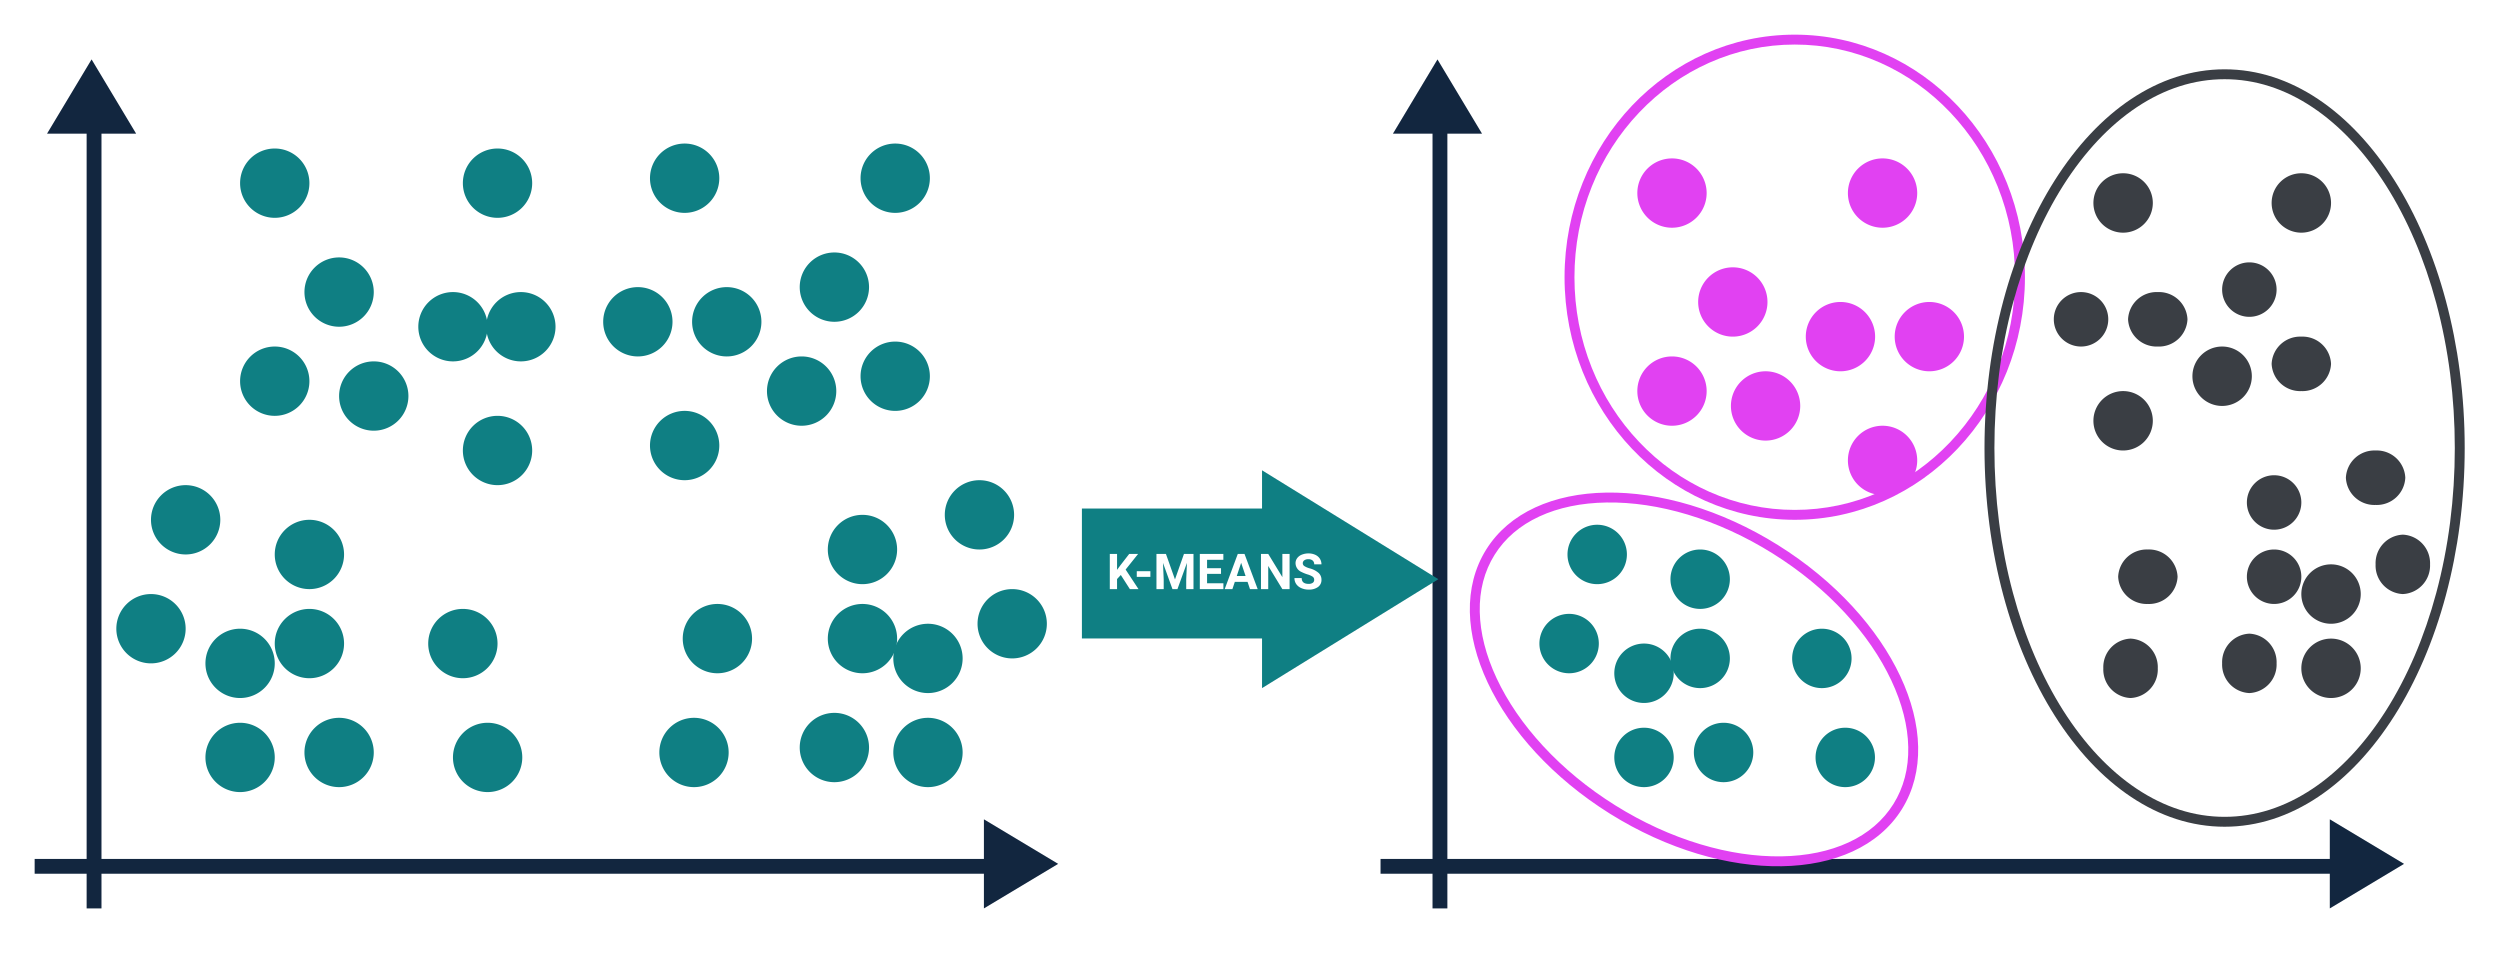 <svg xmlns="http://www.w3.org/2000/svg" width="505" height="198" viewBox="0 0 505 198">
  <g id="Grupo_1071476" data-name="Grupo 1071476" transform="translate(-705 -1552)">
    <path id="Trazado_818002" data-name="Trazado 818002" d="M0,0H505V198H0Z" transform="translate(705 1552)" fill="#fff"/>
    <g id="Grupo_1070420" data-name="Grupo 1070420" transform="translate(714.5 1564)">
      <line id="Línea_3726" data-name="Línea 3726" y2="165" transform="translate(9.5 6.5)" fill="none" stroke="#12263f" stroke-width="3"/>
      <path id="Polígono_1" data-name="Polígono 1" d="M9,0l9,15H0Z" fill="#12263f"/>
    </g>
    <g id="Grupo_1070421" data-name="Grupo 1070421" transform="translate(918.75 1717.5) rotate(90)">
      <line id="Línea_3726-2" data-name="Línea 3726" y2="200.25" transform="translate(9.5 6.5)" fill="none" stroke="#12263f" stroke-width="3"/>
      <path id="Polígono_1-2" data-name="Polígono 1" d="M9,0l9,15H0Z" fill="#12263f"/>
    </g>
    <g id="Grupo_1070420-2" data-name="Grupo 1070420" transform="translate(986.37 1564)">
      <line id="Línea_3726-3" data-name="Línea 3726" y2="165" transform="translate(9.5 6.5)" fill="none" stroke="#12263f" stroke-width="3"/>
      <path id="Polígono_1-3" data-name="Polígono 1" d="M9,0l9,15H0Z" fill="#12263f"/>
    </g>
    <g id="Grupo_1070421-2" data-name="Grupo 1070421" transform="translate(1190.62 1717.5) rotate(90)">
      <line id="Línea_3726-4" data-name="Línea 3726" y2="200.25" transform="translate(9.5 6.5)" fill="none" stroke="#12263f" stroke-width="3"/>
      <path id="Polígono_1-4" data-name="Polígono 1" d="M9,0l9,15H0Z" fill="#12263f"/>
    </g>
    <path id="Trazado_818003" data-name="Trazado 818003" d="M7,0A7,7,0,1,1,0,7,7,7,0,0,1,7,0Z" transform="translate(746.5 1698)" fill="#0f7f83"/>
    <path id="Trazado_818004" data-name="Trazado 818004" d="M6,0A6,6,0,1,1,0,6,6,6,0,0,1,6,0Z" transform="translate(1031.089 1699)" fill="#0f7f83"/>
    <path id="Trazado_818005" data-name="Trazado 818005" d="M7,0A7,7,0,1,1,0,7,7,7,0,0,1,7,0Z" transform="translate(885.45 1697)" fill="#0f7f83"/>
    <path id="Trazado_818006" data-name="Trazado 818006" d="M6,0A6,6,0,1,1,0,6,6,6,0,0,1,6,0Z" transform="translate(1169.87 1681)" fill="#3a3e44"/>
    <path id="Trazado_818007" data-name="Trazado 818007" d="M7,0A7,7,0,1,1,0,7,7,7,0,0,1,7,0Z" transform="translate(746.5 1679)" fill="#0f7f83"/>
    <path id="Trazado_818008" data-name="Trazado 818008" d="M6,0A6,6,0,1,1,0,6,6,6,0,0,1,6,0Z" transform="translate(1031.089 1682)" fill="#0f7f83"/>
    <path id="Trazado_818009" data-name="Trazado 818009" d="M7,0A7,7,0,1,1,0,7,7,7,0,0,1,7,0Z" transform="translate(885.45 1678)" fill="#0f7f83"/>
    <path id="Trazado_818010" data-name="Trazado 818010" d="M6,0A6,6,0,1,1,0,6,6,6,0,0,1,6,0Z" transform="translate(1169.87 1666)" fill="#3a3e44"/>
    <path id="Trazado_818011" data-name="Trazado 818011" d="M7,0A7,7,0,1,1,0,7,7,7,0,0,1,7,0Z" transform="translate(728.5 1672)" fill="#0f7f83"/>
    <path id="Trazado_818012" data-name="Trazado 818012" d="M6,0A6,6,0,1,1,0,6,6,6,0,0,1,6,0Z" transform="translate(1015.962 1676)" fill="#0f7f83"/>
    <path id="Trazado_818013" data-name="Trazado 818013" d="M7,0A7,7,0,1,1,0,7,7,7,0,0,1,7,0Z" transform="translate(902.464 1671)" fill="#0f7f83"/>
    <path id="Trazado_818014" data-name="Trazado 818014" d="M5.5,0A5.766,5.766,0,0,1,11,6a5.766,5.766,0,0,1-5.5,6A5.766,5.766,0,0,1,0,6,5.766,5.766,0,0,1,5.5,0Z" transform="translate(1184.87 1660)" fill="#3a3e44"/>
    <path id="Trazado_818015" data-name="Trazado 818015" d="M7,0A7,7,0,1,1,0,7,7,7,0,0,1,7,0Z" transform="translate(735.5 1650)" fill="#0f7f83"/>
    <path id="Trazado_818016" data-name="Trazado 818016" d="M6,0A6,6,0,1,1,0,6,6,6,0,0,1,6,0Z" transform="translate(1021.634 1658)" fill="#0f7f83"/>
    <path id="Trazado_818017" data-name="Trazado 818017" d="M7,0A7,7,0,1,1,0,7,7,7,0,0,1,7,0Z" transform="translate(895.848 1649)" fill="#0f7f83"/>
    <path id="Trazado_818018" data-name="Trazado 818018" d="M6,0a5.766,5.766,0,0,1,6,5.5A5.766,5.766,0,0,1,6,11,5.766,5.766,0,0,1,0,5.5,5.766,5.766,0,0,1,6,0Z" transform="translate(1178.87 1643)" fill="#3a3e44"/>
    <path id="Trazado_818019" data-name="Trazado 818019" d="M7,0A7,7,0,1,1,0,7,7,7,0,0,1,7,0Z" transform="translate(753.5 1622)" fill="#0f7f83"/>
    <path id="Trazado_818020" data-name="Trazado 818020" d="M7,0A7,7,0,1,1,0,7,7,7,0,0,1,7,0Z" transform="translate(1035.742 1624)" fill="#e141f2"/>
    <path id="Trazado_818021" data-name="Trazado 818021" d="M7,0A7,7,0,1,1,0,7,7,7,0,0,1,7,0Z" transform="translate(878.833 1621)" fill="#0f7f83"/>
    <path id="Trazado_818022" data-name="Trazado 818022" d="M6,0a5.766,5.766,0,0,1,6,5.5A5.766,5.766,0,0,1,6,11,5.766,5.766,0,0,1,0,5.5,5.766,5.766,0,0,1,6,0Z" transform="translate(1163.87 1620)" fill="#3a3e44"/>
    <path id="Trazado_818023" data-name="Trazado 818023" d="M7,0A7,7,0,1,1,0,7,7,7,0,0,1,7,0Z" transform="translate(753.5 1582)" fill="#0f7f83"/>
    <path id="Trazado_818024" data-name="Trazado 818024" d="M7,0A7,7,0,1,1,0,7,7,7,0,0,1,7,0Z" transform="translate(1035.742 1584)" fill="#e141f2"/>
    <path id="Trazado_818025" data-name="Trazado 818025" d="M7,0A7,7,0,1,1,0,7,7,7,0,0,1,7,0Z" transform="translate(878.833 1581)" fill="#0f7f83"/>
    <path id="Trazado_818026" data-name="Trazado 818026" d="M6,0A6,6,0,1,1,0,6,6,6,0,0,1,6,0Z" transform="translate(1163.87 1587)" fill="#3a3e44"/>
    <path id="Trazado_818027" data-name="Trazado 818027" d="M7,0A7,7,0,1,1,0,7,7,7,0,0,1,7,0Z" transform="translate(766.5 1604)" fill="#0f7f83"/>
    <path id="Trazado_818028" data-name="Trazado 818028" d="M7,0A7,7,0,1,1,0,7,7,7,0,0,1,7,0Z" transform="translate(1048.03 1606)" fill="#e141f2"/>
    <path id="Trazado_818029" data-name="Trazado 818029" d="M7,0A7,7,0,1,1,0,7,7,7,0,0,1,7,0Z" transform="translate(866.545 1603)" fill="#0f7f83"/>
    <path id="Trazado_818030" data-name="Trazado 818030" d="M5.5,0A5.5,5.5,0,1,1,0,5.5,5.5,5.5,0,0,1,5.5,0Z" transform="translate(1153.87 1605)" fill="#3a3e44"/>
    <path id="Trazado_818031" data-name="Trazado 818031" d="M7,0A7,7,0,1,1,0,7,7,7,0,0,1,7,0Z" transform="translate(798.5 1582)" fill="#0f7f83"/>
    <path id="Trazado_818032" data-name="Trazado 818032" d="M7,0A7,7,0,1,1,0,7,7,7,0,0,1,7,0Z" transform="translate(1078.277 1584)" fill="#e141f2"/>
    <path id="Trazado_818033" data-name="Trazado 818033" d="M7,0A7,7,0,1,1,0,7,7,7,0,0,1,7,0Z" transform="translate(836.298 1581)" fill="#0f7f83"/>
    <path id="Trazado_818034" data-name="Trazado 818034" d="M6,0A6,6,0,1,1,0,6,6,6,0,0,1,6,0Z" transform="translate(1127.87 1587)" fill="#3a3e44"/>
    <path id="Trazado_818035" data-name="Trazado 818035" d="M7,0A7,7,0,1,1,0,7,7,7,0,0,1,7,0Z" transform="translate(789.5 1611)" fill="#0f7f83"/>
    <path id="Trazado_818036" data-name="Trazado 818036" d="M7,0A7,7,0,1,1,0,7,7,7,0,0,1,7,0Z" transform="translate(1069.771 1613)" fill="#e141f2"/>
    <path id="Trazado_818037" data-name="Trazado 818037" d="M7,0A7,7,0,1,1,0,7,7,7,0,0,1,7,0Z" transform="translate(844.805 1610)" fill="#0f7f83"/>
    <path id="Trazado_818038" data-name="Trazado 818038" d="M6,0a5.766,5.766,0,0,1,6,5.5A5.766,5.766,0,0,1,6,11,5.766,5.766,0,0,1,0,5.5,5.766,5.766,0,0,1,6,0Z" transform="translate(1134.87 1611)" fill="#3a3e44"/>
    <path id="Trazado_818039" data-name="Trazado 818039" d="M7,0A7,7,0,1,1,0,7,7,7,0,0,1,7,0Z" transform="translate(773.5 1625)" fill="#0f7f83"/>
    <path id="Trazado_818040" data-name="Trazado 818040" d="M7,0A7,7,0,1,1,0,7,7,7,0,0,1,7,0Z" transform="translate(1054.646 1627)" fill="#e141f2"/>
    <path id="Trazado_818041" data-name="Trazado 818041" d="M7,0A7,7,0,1,1,0,7,7,7,0,0,1,7,0Z" transform="translate(859.929 1624)" fill="#0f7f83"/>
    <path id="Trazado_818042" data-name="Trazado 818042" d="M6,0A6,6,0,1,1,0,6,6,6,0,0,1,6,0Z" transform="translate(1147.87 1622)" fill="#3a3e44"/>
    <path id="Trazado_818043" data-name="Trazado 818043" d="M7,0A7,7,0,1,1,0,7,7,7,0,0,1,7,0Z" transform="translate(798.5 1636)" fill="#0f7f83"/>
    <path id="Trazado_818044" data-name="Trazado 818044" d="M7,0A7,7,0,1,1,0,7,7,7,0,0,1,7,0Z" transform="translate(1078.277 1638)" fill="#e141f2"/>
    <path id="Trazado_818045" data-name="Trazado 818045" d="M7,0A7,7,0,1,1,0,7,7,7,0,0,1,7,0Z" transform="translate(836.298 1635)" fill="#0f7f83"/>
    <path id="Trazado_818046" data-name="Trazado 818046" d="M6,0A6,6,0,1,1,0,6,6,6,0,0,1,6,0Z" transform="translate(1127.87 1631)" fill="#3a3e44"/>
    <path id="Trazado_818047" data-name="Trazado 818047" d="M7,0A7,7,0,1,1,0,7,7,7,0,0,1,7,0Z" transform="translate(803.215 1611)" fill="#0f7f83"/>
    <path id="Trazado_818048" data-name="Trazado 818048" d="M7,0A7,7,0,1,1,0,7,7,7,0,0,1,7,0Z" transform="translate(1087.729 1613)" fill="#e141f2"/>
    <path id="Trazado_818049" data-name="Trazado 818049" d="M7,0A7,7,0,1,1,0,7,7,7,0,0,1,7,0Z" transform="translate(826.846 1610)" fill="#0f7f83"/>
    <path id="Trazado_818050" data-name="Trazado 818050" d="M5.5,0A5.5,5.5,0,1,1,0,5.5,5.5,5.5,0,0,1,5.5,0Z" transform="translate(1119.87 1611)" fill="#3a3e44"/>
    <path id="Trazado_818051" data-name="Trazado 818051" d="M7,0A7,7,0,1,1,0,7,7,7,0,0,1,7,0Z" transform="translate(760.5 1657)" fill="#0f7f83"/>
    <path id="Trazado_818052" data-name="Trazado 818052" d="M6,0A6,6,0,1,1,0,6,6,6,0,0,1,6,0Z" transform="translate(1042.434 1663)" fill="#0f7f83"/>
    <path id="Trazado_818053" data-name="Trazado 818053" d="M7,0A7,7,0,1,1,0,7,7,7,0,0,1,7,0Z" transform="translate(872.217 1656)" fill="#0f7f83"/>
    <path id="Trazado_818054" data-name="Trazado 818054" d="M5.5,0A5.5,5.5,0,1,1,0,5.5,5.5,5.5,0,0,1,5.5,0Z" transform="translate(1158.87 1648)" fill="#3a3e44"/>
    <path id="Trazado_818055" data-name="Trazado 818055" d="M7,0A7,7,0,1,1,0,7,7,7,0,0,1,7,0Z" transform="translate(760.5 1675)" fill="#0f7f83"/>
    <path id="Trazado_818056" data-name="Trazado 818056" d="M6,0A6,6,0,1,1,0,6,6,6,0,0,1,6,0Z" transform="translate(1042.434 1679)" fill="#0f7f83"/>
    <path id="Trazado_818057" data-name="Trazado 818057" d="M7,0A7,7,0,1,1,0,7,7,7,0,0,1,7,0Z" transform="translate(872.217 1674)" fill="#0f7f83"/>
    <path id="Trazado_818058" data-name="Trazado 818058" d="M5.5,0A5.5,5.5,0,1,1,0,5.5,5.5,5.5,0,0,1,5.5,0Z" transform="translate(1158.87 1663)" fill="#3a3e44"/>
    <path id="Trazado_818059" data-name="Trazado 818059" d="M7,0A7,7,0,1,1,0,7,7,7,0,0,1,7,0Z" transform="translate(791.5 1675)" fill="#0f7f83"/>
    <path id="Trazado_818060" data-name="Trazado 818060" d="M6,0A6,6,0,1,1,0,6,6,6,0,0,1,6,0Z" transform="translate(1067.016 1679)" fill="#0f7f83"/>
    <path id="Trazado_818061" data-name="Trazado 818061" d="M7,0A7,7,0,1,1,0,7,7,7,0,0,1,7,0Z" transform="translate(842.915 1674)" fill="#0f7f83"/>
    <path id="Trazado_818062" data-name="Trazado 818062" d="M6,0a5.766,5.766,0,0,1,6,5.5A5.766,5.766,0,0,1,6,11,5.766,5.766,0,0,1,0,5.5,5.766,5.766,0,0,1,6,0Z" transform="translate(1132.87 1663)" fill="#3a3e44"/>
    <path id="Trazado_818063" data-name="Trazado 818063" d="M7,0A7,7,0,1,1,0,7,7,7,0,0,1,7,0Z" transform="translate(796.5 1698)" fill="#0f7f83"/>
    <path id="Trazado_818064" data-name="Trazado 818064" d="M6,0A6,6,0,1,1,0,6,6,6,0,0,1,6,0Z" transform="translate(1071.743 1699)" fill="#0f7f83"/>
    <path id="Trazado_818065" data-name="Trazado 818065" d="M7,0A7,7,0,1,1,0,7,7,7,0,0,1,7,0Z" transform="translate(838.188 1697)" fill="#0f7f83"/>
    <path id="Trazado_818066" data-name="Trazado 818066" d="M5.5,0A5.766,5.766,0,0,1,11,6a5.766,5.766,0,0,1-5.5,6A5.766,5.766,0,0,1,0,6,5.766,5.766,0,0,1,5.5,0Z" transform="translate(1129.87 1681)" fill="#3a3e44"/>
    <path id="Trazado_818067" data-name="Trazado 818067" d="M7,0A7,7,0,1,1,0,7,7,7,0,0,1,7,0Z" transform="translate(766.5 1697)" fill="#0f7f83"/>
    <path id="Trazado_818068" data-name="Trazado 818068" d="M6,0A6,6,0,1,1,0,6,6,6,0,0,1,6,0Z" transform="translate(1047.162 1698)" fill="#0f7f83"/>
    <path id="Trazado_818069" data-name="Trazado 818069" d="M7,0A7,7,0,1,1,0,7,7,7,0,0,1,7,0Z" transform="translate(866.545 1696)" fill="#0f7f83"/>
    <path id="Trazado_818070" data-name="Trazado 818070" d="M5.5,0A5.766,5.766,0,0,1,11,6a5.766,5.766,0,0,1-5.5,6A5.766,5.766,0,0,1,0,6,5.766,5.766,0,0,1,5.5,0Z" transform="translate(1153.87 1680)" fill="#3a3e44"/>
    <path id="Trazado_818071" data-name="Trazado 818071" d="M7.72,72V35.614H0L22,0,44,35.614H33.966V72Z" transform="translate(995.545 1647) rotate(90)" fill="#0f7f83"/>
    <path id="Trazado_818072" data-name="Trazado 818072" d="M2.861-2.852l-.762.82V0H.635V-7.109H2.1v3.223l.645-.884L4.556-7.109h1.8L3.833-3.95,6.431,0H4.688Zm5.972.376H6.084V-3.613H8.833Zm3.14-4.634L13.8-1.953l1.816-5.156h1.924V0h-1.47V-1.943L16.216-5.3,14.3,0H13.291L11.377-5.293l.146,3.35V0H10.059V-7.109ZM23.1-3.081H20.283v1.9h3.3V0H18.818V-7.109h4.756v1.187H20.283v1.694H23.1Zm5.361,1.616H25.889L25.4,0H23.843l2.646-7.109h1.357L30.508,0H28.95ZM26.284-2.651h1.777l-.894-2.661ZM36.953,0H35.488L32.637-4.678V0H31.172V-7.109h1.465l2.856,4.688V-7.109h1.46Zm4.966-1.865a.752.752,0,0,0-.293-.637,3.843,3.843,0,0,0-1.055-.469,7.477,7.477,0,0,1-1.206-.486A1.971,1.971,0,0,1,38.154-5.22a1.717,1.717,0,0,1,.325-1.028,2.118,2.118,0,0,1,.933-.706,3.51,3.51,0,0,1,1.365-.254,3.2,3.2,0,0,1,1.357.276,2.161,2.161,0,0,1,.925.779,2.038,2.038,0,0,1,.33,1.143H41.924a.959.959,0,0,0-.308-.759,1.265,1.265,0,0,0-.864-.271,1.351,1.351,0,0,0-.835.227.716.716,0,0,0-.3.6.686.686,0,0,0,.349.581A3.944,3.944,0,0,0,41-4.194a4.441,4.441,0,0,1,1.821.933,1.857,1.857,0,0,1,.571,1.387,1.711,1.711,0,0,1-.7,1.448A3.057,3.057,0,0,1,40.811.1a3.63,3.63,0,0,1-1.494-.3,2.364,2.364,0,0,1-1.028-.823,2.107,2.107,0,0,1-.354-1.211H39.4q0,1.177,1.406,1.177a1.368,1.368,0,0,0,.815-.212A.691.691,0,0,0,41.919-1.865Z" transform="translate(928.545 1671)" fill="#fff"/>
    <g id="Trazado_818073" data-name="Trazado 818073" transform="matrix(0.53, -0.848, 0.848, 0.53, 988.253, 1690.144)" fill="none">
      <path d="M32,0C49.673,0,64,22.162,64,49.5S49.673,99,32,99,0,76.838,0,49.5,14.327,0,32,0Z" stroke="none"/>
      <path d="M 32 2 C 28.076 2 24.253 3.199 20.639 5.564 C 17.064 7.903 13.838 11.274 11.052 15.584 C 8.225 19.958 6.001 25.063 4.444 30.76 C 2.822 36.691 2 42.996 2 49.5 C 2 56.004 2.822 62.309 4.444 68.24 C 6.001 73.937 8.225 79.042 11.052 83.416 C 13.838 87.726 17.064 91.097 20.639 93.436 C 24.253 95.801 28.076 97 32 97 C 35.924 97 39.747 95.801 43.361 93.436 C 46.936 91.097 50.162 87.726 52.948 83.416 C 55.775 79.042 57.999 73.937 59.556 68.24 C 61.178 62.309 62 56.004 62 49.5 C 62 42.996 61.178 36.691 59.556 30.76 C 57.999 25.063 55.775 19.958 52.948 15.584 C 50.162 11.274 46.936 7.903 43.361 5.564 C 39.747 3.199 35.924 2 32 2 M 32 0 C 49.673 0 64 22.162 64 49.5 C 64 76.838 49.673 99 32 99 C 14.327 99 0 76.838 0 49.5 C 0 22.162 14.327 0 32 0 Z" stroke="none" fill="#e141f2"/>
    </g>
    <g id="Trazado_818074" data-name="Trazado 818074" transform="translate(1021.039 1559)" fill="none">
      <path d="M46.5,0C72.181,0,93,21.938,93,49S72.181,98,46.5,98,0,76.062,0,49,20.819,0,46.5,0Z" stroke="none"/>
      <path d="M 46.5 2 C 40.505 2 34.689 3.237 29.214 5.677 C 23.918 8.038 19.159 11.42 15.07 15.728 C 10.974 20.045 7.758 25.072 5.51 30.672 C 3.181 36.475 2 42.641 2 49 C 2 55.359 3.181 61.525 5.51 67.328 C 7.758 72.928 10.974 77.955 15.07 82.272 C 19.159 86.58 23.918 89.962 29.214 92.323 C 34.689 94.763 40.505 96 46.5 96 C 52.495 96 58.311 94.763 63.786 92.323 C 69.082 89.962 73.841 86.58 77.93 82.272 C 82.026 77.955 85.242 72.928 87.49 67.328 C 89.819 61.525 91 55.359 91 49 C 91 42.641 89.819 36.475 87.49 30.672 C 85.242 25.072 82.026 20.045 77.93 15.728 C 73.841 11.42 69.082 8.038 63.786 5.677 C 58.311 3.237 52.495 2 46.5 2 M 46.5 0 C 72.181 0 93 21.938 93 49 C 93 76.062 72.181 98 46.5 98 C 20.819 98 0 76.062 0 49 C 0 21.938 20.819 0 46.5 0 Z" stroke="none" fill="#e141f2"/>
    </g>
    <g id="Trazado_818075" data-name="Trazado 818075" transform="translate(1105.87 1566)" fill="none">
      <path d="M48.5,0C75.286,0,97,34.25,97,76.5S75.286,153,48.5,153,0,118.75,0,76.5,21.714,0,48.5,0Z" stroke="none"/>
      <path d="M 48.5 2 C 42.355 2 36.376 3.91 30.732 7.675 C 27.985 9.508 25.33 11.782 22.842 14.434 C 20.359 17.079 18.022 20.121 15.894 23.477 C 13.757 26.849 11.815 30.563 10.121 34.516 C 8.407 38.518 6.934 42.799 5.743 47.241 C 3.259 56.503 2 66.347 2 76.5 C 2 86.653 3.259 96.497 5.743 105.759 C 6.934 110.201 8.407 114.482 10.121 118.484 C 11.815 122.437 13.757 126.151 15.894 129.523 C 18.022 132.878 20.359 135.921 22.842 138.566 C 25.33 141.218 27.985 143.492 30.732 145.324 C 36.376 149.09 42.355 151 48.5 151 C 54.645 151 60.624 149.09 66.268 145.324 C 69.015 143.492 71.67 141.218 74.158 138.566 C 76.641 135.921 78.978 132.878 81.106 129.523 C 83.243 126.151 85.185 122.437 86.879 118.484 C 88.593 114.482 90.066 110.201 91.257 105.759 C 93.741 96.497 95 86.653 95 76.5 C 95 66.347 93.741 56.503 91.257 47.241 C 90.066 42.799 88.593 38.518 86.879 34.516 C 85.185 30.563 83.243 26.849 81.106 23.477 C 78.978 20.121 76.641 17.079 74.158 14.434 C 71.67 11.782 69.015 9.508 66.268 7.675 C 60.624 3.91 54.645 2 48.5 2 M 48.5 0 C 75.286 0 97 34.25 97 76.5 C 97 118.75 75.286 153 48.5 153 C 21.714 153 0 118.75 0 76.5 C 0 34.25 21.714 0 48.5 0 Z" stroke="none" fill="#3a3e44"/>
    </g>
  </g>
</svg>
